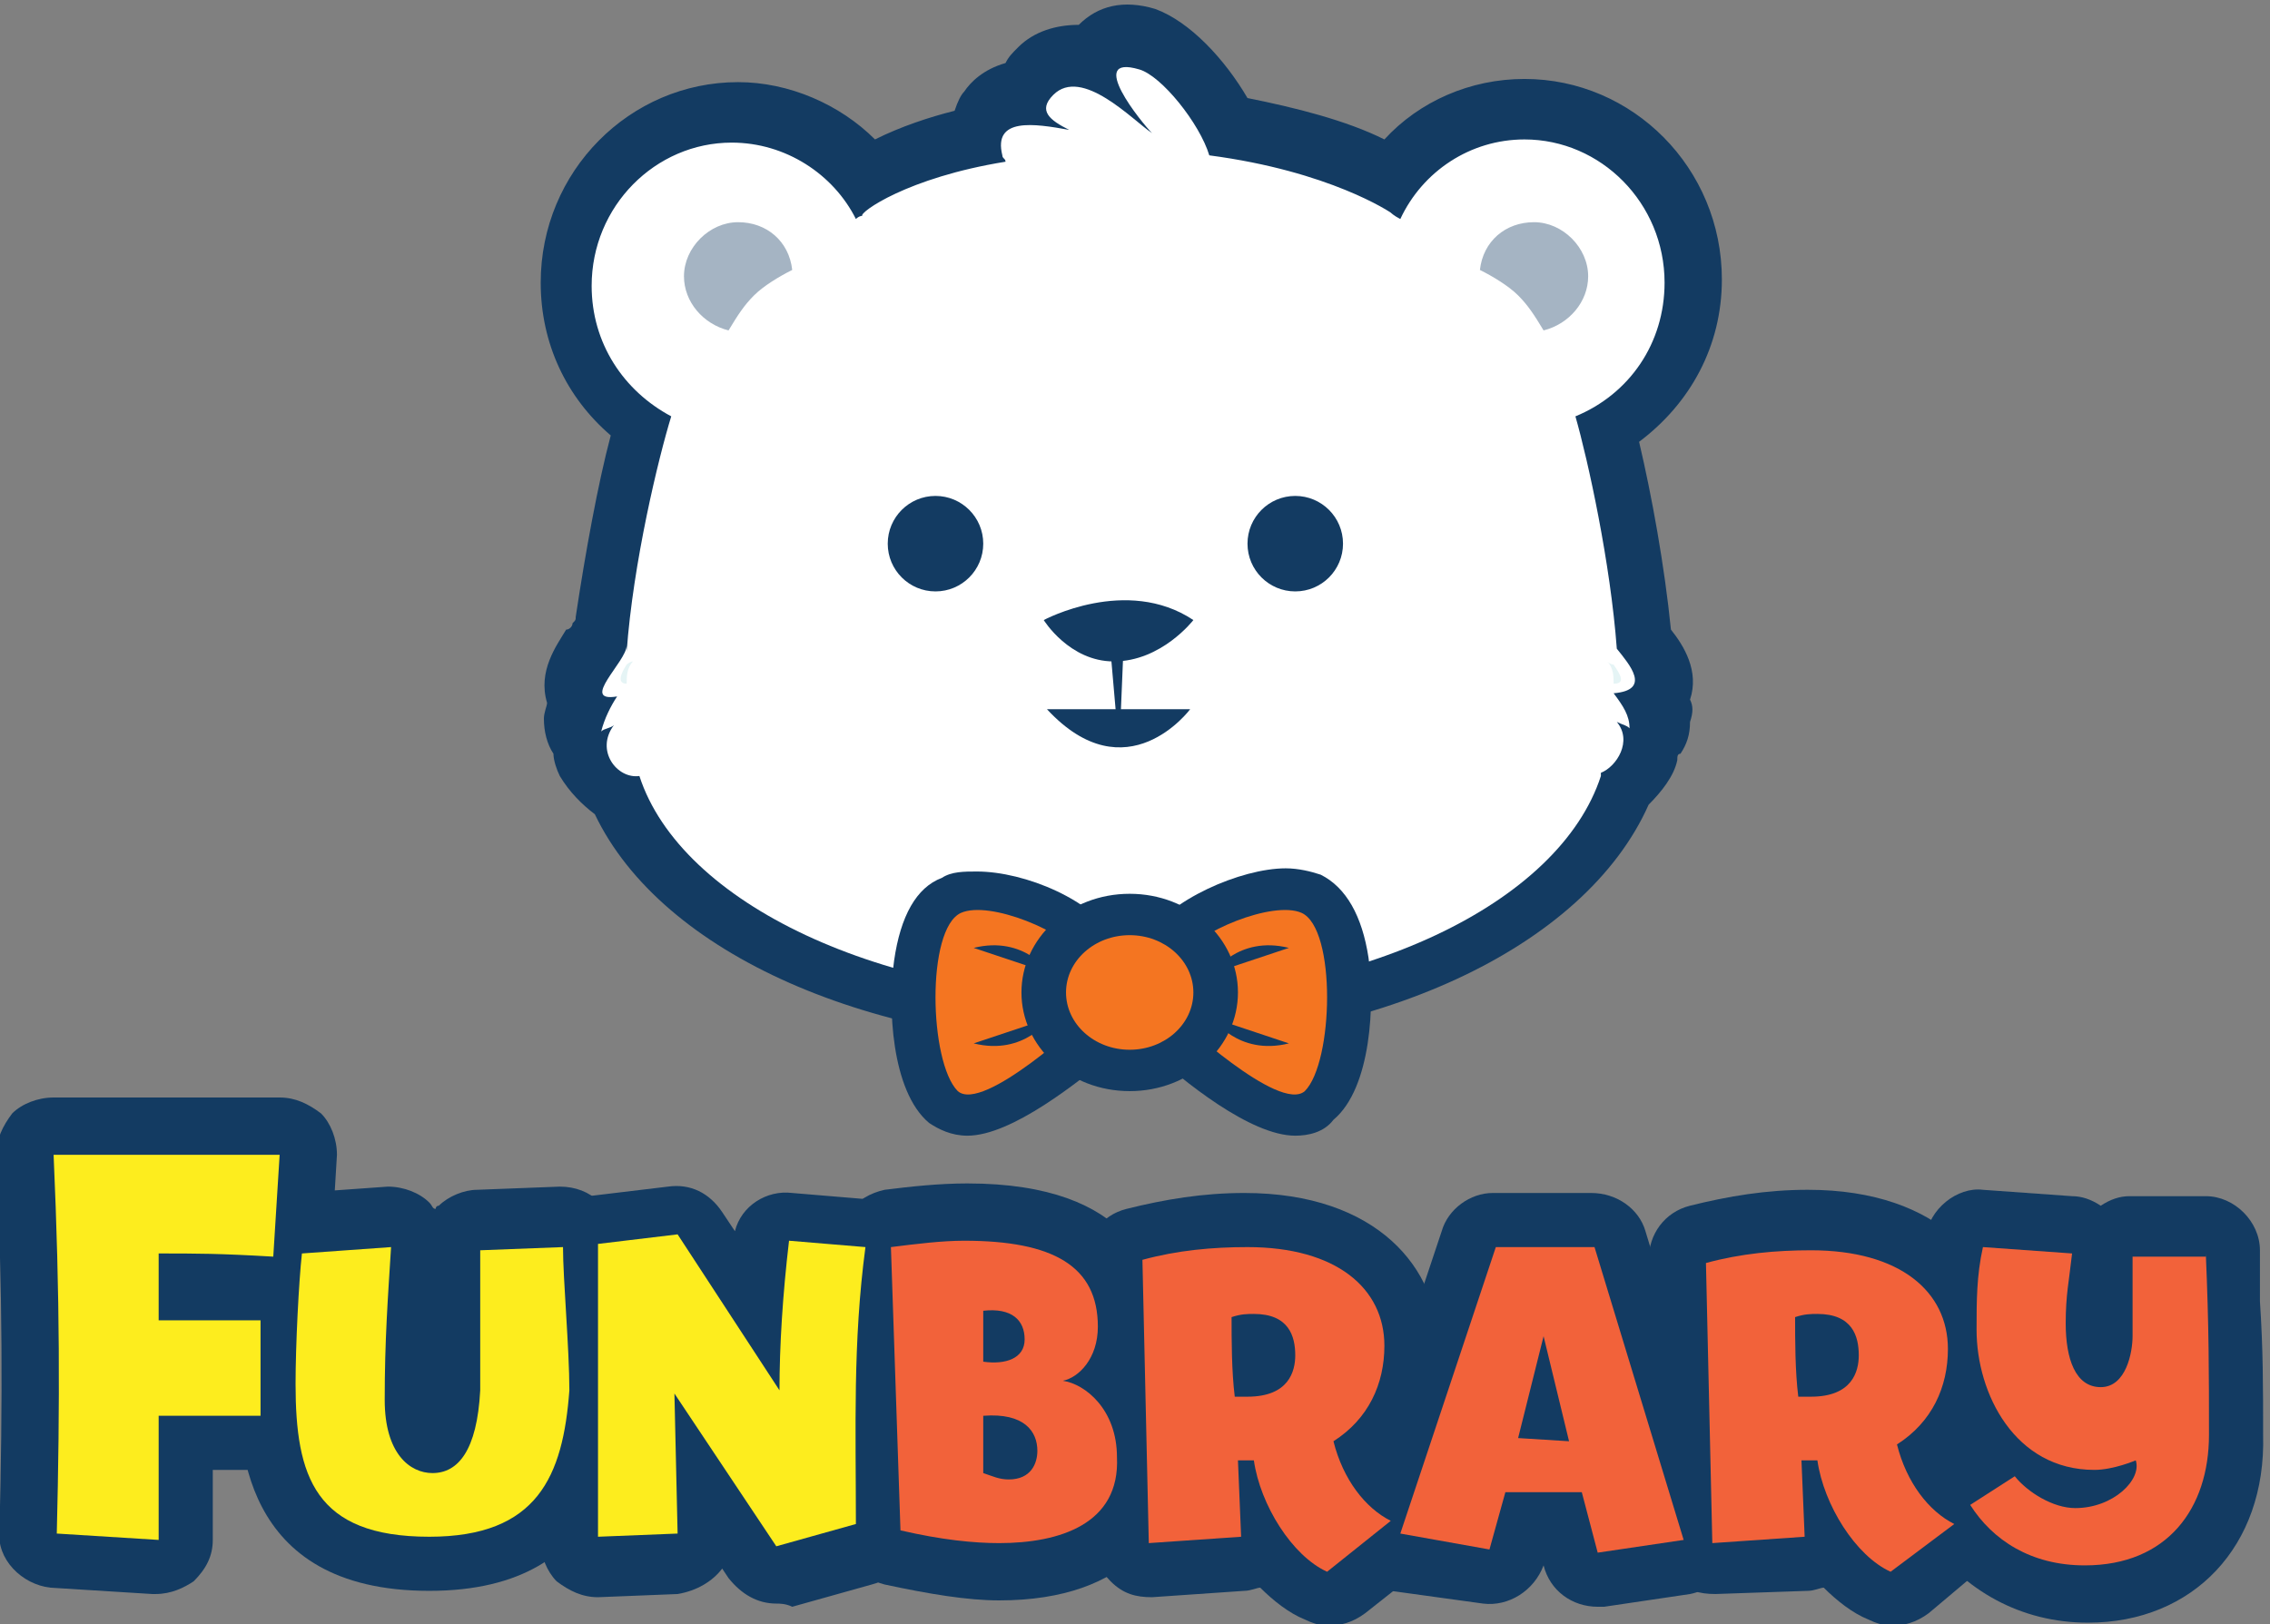 <?xml version="1.0" encoding="utf-8"?>
<!-- Generator: Adobe Illustrator 16.0.0, SVG Export Plug-In . SVG Version: 6.00 Build 0)  -->
<!DOCTYPE svg PUBLIC "-//W3C//DTD SVG 1.1//EN" "http://www.w3.org/Graphics/SVG/1.1/DTD/svg11.dtd">
<svg version="1.1" id="Layer_1" xmlns="http://www.w3.org/2000/svg" xmlns:xlink="http://www.w3.org/1999/xlink" x="0px" y="0px"
	 width="612px" height="438px" viewBox="0 177 612 438" enable-background="new 0 177 612 438" xml:space="preserve">
<rect x="0" y="177" width="612" height="438" fill="#808080" stroke="none"/>
<g>
	<g>
		<g>
			<path fill="#133B62" d="M41.917,606.865h-0.858l-27.467-1.717C5.867,604.29-1,597.424-0.142,589.698
				C0.717,554.506,0.717,526.181-1,488.414c0-4.292,1.717-7.726,4.292-11.159c2.575-2.574,6.867-4.291,11.159-4.291h60.942l0,0
				c4.292,0,7.725,1.717,11.159,4.291c2.575,2.575,4.292,6.867,4.292,11.159l-1.717,28.325c0,4.292-1.716,7.725-4.292,10.3
				c0,1.717,0,3.434,0,6.009v25.75c0,8.584-6.867,14.592-14.592,14.592c-4.292,0-8.583,0-12.875,0c0,2.575,0,4.292,0,6.867
				c0,3.434,0,6.866,0,12.017c0,4.292-1.716,7.726-5.15,11.158C49.642,605.148,46.209,606.865,41.917,606.865z M29.9,541.631
				c0,2.575,0,5.15,0,8.584c0.858-1.717,2.575-3.434,4.292-4.292c-0.858-0.858-1.716-0.858-2.575-1.717
				C31.617,543.348,30.759,542.489,29.9,541.631z M29.9,503.006c0,1.717,0,3.434,0,5.149c0.858-1.717,2.575-3.433,4.292-5.149H29.9z
				"/>
			<path fill="#133B62" d="M115.735,606.007c-51.5,0-51.5-41.2-51.5-56.65c0-7.726,0.858-17.167,0.858-25.751
				c0-4.291,0-7.725,0.858-10.3c0-7.725,6.009-13.733,14.592-14.592l24.033-1.717c4.292,0,8.583,1.717,11.159,4.292
				c0.858,0.858,0.858,1.717,1.717,1.717c0,0,0-0.858,0.858-0.858c2.575-2.575,6.867-4.292,10.3-4.292l22.317-0.858
				c8.583,0,14.592,6.009,15.45,14.592v6.867c0.858,10.3,0.858,23.175,0.858,32.617
				C166.377,564.807,166.377,606.007,115.735,606.007z"/>
			<path fill="#133B62" d="M209.294,609.44c-5.15,0-9.442-2.575-12.875-6.867l-1.717-2.574c-2.575,3.433-6.867,6.008-12.017,6.866
				l-21.459,0.858c-4.292,0-7.725-1.717-11.158-4.292c-2.575-2.575-4.292-6.866-4.292-10.3v-78.968
				c0-7.726,5.15-13.733,12.875-14.592l21.458-2.575c6.008-0.858,11.158,1.717,14.592,6.867l3.434,5.149
				c1.716-6.866,8.583-11.158,15.45-10.3l20.6,1.717c4.292,0,7.725,2.575,10.3,5.149c2.575,3.434,3.433,6.867,3.433,11.159
				c-2.575,23.175-2.575,43.775-1.717,66.95v6.009c0,6.867-4.292,12.875-11.158,14.592l-21.458,6.009
				C211.87,609.44,210.153,609.44,209.294,609.44z M209.294,566.523l6.867,10.3l0,0c0-3.434,0-7.726,0-11.158
				c-0.858,0-1.717,0.858-2.575,0.858C211.87,566.523,211.011,566.523,209.294,566.523z M174.961,527.897v12.017
				c0.858,0,1.716-0.858,2.575-0.858c1.717-0.858,3.434-0.858,4.292-0.858L174.961,527.897z"/>
			<path fill="#133B62" d="M269.379,608.582c-8.583,0-18.884-1.717-30.901-4.292c-6.867-1.717-11.158-7.725-11.158-14.592
				l-1.717-76.393c0-7.725,5.15-13.733,12.875-15.45c6.867-0.858,14.592-1.717,22.317-1.717c44.633,0,51.5,24.034,51.5,37.768
				c0,4.291-0.858,8.583-2.575,12.017c4.292,6.009,7.726,13.733,7.726,23.176C317.446,588.84,304.57,608.582,269.379,608.582z"/>
			<path fill="#133B62" d="M357.788,615.449c-1.717,0-4.292-0.858-6.009-1.717c-4.291-1.717-8.583-5.15-12.017-8.584
				c-0.858,0-2.575,0.858-4.292,0.858l-24.892,1.717c-4.292,0-7.725-0.858-11.158-4.292c-2.575-2.575-5.15-6.866-5.15-10.3
				l-1.717-75.534c0-6.867,4.292-12.875,11.159-14.592c10.3-2.575,20.6-4.292,31.758-4.292c36.051,0,52.359,20.601,52.359,41.2
				c0,11.159-4.292,22.317-11.158,30.042c1.717,1.717,2.575,3.434,5.15,4.292c4.291,2.575,6.866,6.867,7.725,12.017
				c0.858,5.15-1.717,9.442-5.15,12.876l-16.309,12.875C364.655,614.591,361.222,615.449,357.788,615.449z"/>
			<path fill="#133B62" d="M509.715,615.449c-1.717,0-4.291-0.858-6.008-1.717c-4.292-1.717-8.584-5.15-12.017-8.584
				c-0.858,0-2.575,0.858-4.292,0.858l-24.893,0.858c-4.291,0-7.725-0.858-11.158-4.292c-2.575-2.574-4.292-6.866-5.15-10.3
				l-1.716-75.534c0-6.867,4.291-12.875,11.158-14.592c10.3-2.575,20.601-4.292,31.759-4.292c36.051,0,52.359,20.601,52.359,41.2
				c0,11.159-4.292,22.317-11.159,30.042c1.717,1.717,2.575,3.434,5.15,4.292c4.292,2.575,6.866,6.867,7.725,12.017
				c0.858,5.15-1.716,9.442-5.149,12.876l-16.309,13.733C516.582,614.591,513.148,615.449,509.715,615.449z"/>
			<path fill="#133B62" d="M562.933,614.591c-18.025,0-33.476-8.584-43.775-23.176c-2.575-3.434-3.434-7.725-2.575-11.158
				c0.858-4.292,3.434-7.726,6.867-9.442l3.433-2.574c-6.008-9.442-9.441-20.601-9.441-32.617c0-6.867,0-15.45,1.717-24.893
				c0.858-7.725,8.583-13.733,15.45-12.875l24.033,1.717c2.575,0,5.15,0.858,7.726,2.575c2.575-1.717,5.149-2.575,7.725-2.575
				h20.601c7.726,0,14.592,6.867,14.592,14.592v13.733c0.858,12.875,0.858,23.176,0.858,36.051
				C611,593.99,591.258,614.591,562.933,614.591z"/>
			<path fill="#133B62" d="M430.747,610.299c-6.866,0-12.875-4.292-14.592-11.158l0,0c-2.574,6.866-9.441,11.158-16.309,10.3
				l-24.892-3.434c-4.292-0.858-8.583-3.434-10.3-6.866c-2.575-3.434-2.575-8.584-1.717-12.876l25.75-77.251
				c1.717-6.008,7.726-10.3,13.733-10.3h26.609c6.866,0,12.875,4.292,14.592,10.3l24.033,78.968
				c0.858,4.292,0.858,8.584-1.717,12.018c-2.575,3.433-6.008,6.008-10.3,6.866l-23.176,3.434
				C431.605,610.299,431.605,610.299,430.747,610.299z"/>
		</g>
		<g>
			<path fill="#FDED1E" d="M73.676,515.881c-14.592-0.858-20.6-0.858-30.9-0.858v18.025c6.867,0,19.742,0,27.467,0v25.75
				c-10.3,0-20.601,0-27.467,0c0,13.733,0,17.167,0,33.476l-27.467-1.717c0.858-35.192,0.858-63.518-0.858-102.143h60.942
				L73.676,515.881z"/>
			<path fill="#FDED1E" d="M115.735,591.415c-30.9,0-36.05-16.309-36.05-41.2c0-10.301,0.858-27.468,1.716-35.192l24.034-1.717
				c-0.858,13.733-1.716,24.892-1.716,41.2c0,14.592,6.867,19.742,12.875,19.742c6.867,0,12.017-6.008,12.875-22.316
				c0-13.734,0-29.185,0-37.768l22.317-0.858c0,8.583,1.717,27.467,1.717,38.626C151.785,575.106,144.918,591.415,115.735,591.415z"
				/>
			<path fill="#FDED1E" d="M230.753,587.981l-21.458,6.009l-27.467-41.2l0.858,37.767l-21.459,0.858v-78.968l21.459-2.575
				l27.467,42.06c0-12.018,0.858-25.751,2.575-40.343l20.6,1.717C229.895,539.056,230.753,562.231,230.753,587.981z"/>
			<path fill="#F2623A" d="M269.379,593.132c-6.867,0-15.45-0.858-26.609-3.434l-2.575-76.393
				c6.867-0.858,13.734-1.717,19.742-1.717c24.034,0,36.05,6.867,36.05,23.176c0,8.583-5.15,13.733-9.442,14.592
				c6.009,0.858,14.592,7.725,14.592,20.6C301.996,587.981,285.687,593.132,269.379,593.132z M265.087,530.473v13.733
				c6.008,0.858,11.159-0.858,11.159-6.009C276.246,533.048,272.812,529.614,265.087,530.473z M265.087,558.798v15.45
				c2.575,0.858,4.292,1.717,6.867,1.717c6.008,0,7.725-4.292,7.725-7.725C279.679,563.09,276.246,557.939,265.087,558.798z"/>
			<path fill="#F2623A" d="M357.788,600.856c-9.441-4.291-18.025-18.024-19.742-30.042c-1.717,0-2.574,0-4.291,0l0.858,20.601
				l-24.893,1.717l-1.717-76.393c9.442-2.575,18.884-3.434,28.325-3.434c24.034,0,36.909,11.158,36.909,26.608
				c0,10.301-4.292,19.742-13.733,25.751c2.575,10.3,8.583,18.025,15.45,21.458L357.788,600.856z M338.046,531.331
				c-1.717,0-3.433,0-6.008,0.858c0,6.008,0,14.592,0.858,21.458c0.858,0,2.574,0,3.433,0c11.159,0,12.876-6.866,12.876-11.158
				C349.205,537.34,347.488,531.331,338.046,531.331z"/>
			<path fill="#F2623A" d="M509.715,600.856c-9.441-4.291-18.024-18.024-19.741-30.042c-1.717,0-2.575,0-4.292,0l0.858,20.601
				l-24.893,1.717l-1.716-75.534c9.441-2.575,18.883-3.434,28.325-3.434c24.033,0,36.908,11.158,36.908,26.608
				c0,10.301-4.291,19.742-13.733,25.751c2.575,10.3,8.584,18.025,15.45,21.458L509.715,600.856z M489.974,531.331
				c-1.717,0-3.434,0-6.009,0.858c0,6.008,0,14.592,0.858,21.458c0.858,0,2.575,0,3.434,0c11.158,0,12.875-6.866,12.875-11.158
				C501.132,537.34,499.415,531.331,489.974,531.331z"/>
			<path fill="#F2623A" d="M594.691,515.022c0.858,19.742,0.858,32.617,0.858,48.926c0,19.742-11.158,35.192-33.476,35.192
				c-14.592,0-24.892-6.867-30.9-16.309l12.017-7.726c3.434,4.292,10.301,8.584,16.309,8.584c10.301,0,18.025-7.726,16.309-12.876
				c0,0-6.008,2.575-11.158,2.575c-21.459,0-31.759-20.601-31.759-37.767c0-7.726,0-14.592,1.717-22.317l24.033,1.717
				c-0.858,7.725-1.717,11.158-1.717,18.884c0,9.441,2.575,17.167,9.442,17.167c6.866,0,8.583-9.442,8.583-13.733
				c0-9.442,0-11.159,0-21.459h19.742V515.022z"/>
			<path fill="#F2623A" d="M430.747,595.707l-4.291-16.309h-20.601l-4.292,15.45l-24.033-4.292l25.75-77.251h26.608l24.034,78.968
				L430.747,595.707z M416.155,537.34l-6.866,27.467l13.733,0.858L416.155,537.34z"/>
		</g>
		<g>
			<g>
				<path fill="#133B62" d="M338.046,380.262c4.292-6.008,5.15-14.592,1.717-21.458c0-0.858-0.858-1.717-1.717-2.575
					c0,0,0,0,0-0.858c3.434,0.858,6.867,1.717,10.301,1.717c18.884,0,33.476-15.45,33.476-33.476
					c0-18.883-15.45-33.476-33.476-33.476c-17.167,0-30.9,12.875-33.476,29.184c-4.292-0.858-8.584-1.717-12.875-1.717
					c-6.867,0-12.017,0.858-17.167,2.575c-1.717-17.167-16.309-30.042-33.476-30.042c-18.884,0-33.476,15.45-33.476,33.476
					c0,18.884,15.45,33.476,33.476,33.476c4.292,0,7.725-0.858,11.158-1.717c0,0.858,0.858,0.858,0.858,1.717
					c-0.858,0.858-0.858,1.717-1.717,2.575c-3.433,7.725-1.716,16.309,3.434,22.317c12.875,14.591,26.609,17.167,35.192,17.167
					C323.454,399.146,336.329,381.979,338.046,380.262z M349.205,315.886c4.291,0,7.725,3.434,7.725,7.725
					c0,4.292-3.434,7.725-7.725,7.725c-4.292,0-7.726-3.433-7.726-7.725C340.621,319.32,344.913,315.886,349.205,315.886z
					 M252.212,332.195c-4.292,0-7.725-3.433-7.725-7.725c0-4.292,3.433-7.725,7.725-7.725c4.292,0,7.725,3.434,7.725,7.725
					C259.937,328.762,256.503,332.195,252.212,332.195z"/>
			</g>
			<g>
				<path fill="#133B62" d="M455.64,365.67c2.575-7.725-1.717-14.592-5.15-18.884c-1.717-17.167-5.149-36.05-8.583-50.642
					c13.733-10.3,22.316-25.75,22.316-43.776c0-30.042-24.033-54.076-53.217-54.076c-14.592,0-28.325,6.009-37.768,16.309
					c-10.3-5.15-24.033-8.583-36.909-11.158c-6.008-10.3-15.45-20.601-24.892-24.034c-8.583-2.575-15.45-0.858-20.6,4.292
					c-6.008,0-12.017,1.717-16.309,6.008c-1.717,1.717-2.575,2.575-3.434,4.292c-6.008,1.716-9.442,5.15-11.158,7.725
					c-0.858,0.858-1.717,2.575-2.575,5.15c-6.867,1.717-14.592,4.292-21.458,7.725c-9.442-9.442-23.175-15.45-36.909-15.45
					c-29.184,0-53.217,24.034-53.217,54.076c0,16.309,6.867,30.9,18.884,41.201c-3.434,12.875-6.867,31.759-9.442,48.926
					c0,0.858,0,0.858-0.858,1.717c0,0.858-0.858,1.716-1.717,1.716c-2.575,4.292-7.725,11.159-5.15,19.742
					c0,0.858-0.858,2.575-0.858,4.292c0,3.434,0.858,6.867,2.575,9.442c0,1.717,0.858,4.292,1.717,6.008
					c2.575,4.292,6.008,7.725,9.441,10.3c18.025,37.768,74.676,62.66,141.627,62.66c68.667,0,125.318-26.609,142.485-65.235
					c3.433-3.433,6.866-7.725,7.725-12.017c0-0.858,0-1.717,0.858-1.717c1.717-2.575,2.575-5.15,2.575-8.583
					C456.498,369.104,456.498,367.387,455.64,365.67C455.64,366.529,455.64,365.67,455.64,365.67z M423.022,372.537
					c-0.858,0.858-0.858,0.858-1.717,1.717l-0.858,0.858c-0.858,1.717-1.717,2.575-2.575,4.292
					c-7.725,24.034-53.217,49.784-115.876,49.784c-62.66,0-108.152-24.892-115.877-49.784c-0.858-3.433-3.433-6.008-6.008-7.725
					c0-1.717,0-3.433,0-5.15c0.858-1.717,0.858-4.292,0-6.008c1.717-2.575,2.575-5.15,3.433-8.583
					c1.717-22.317,8.583-48.926,12.017-60.084c0.858-4.292,0.858-7.725-0.858-11.158c0.858,0,1.717,0,2.575,0
					c6.008,0,11.158-3.434,13.733-8.583c0.858-1.717,1.717-3.434,3.433-4.292c1.717-1.716,3.434-2.575,5.15-3.433
					c6.008-2.575,9.442-8.583,9.442-14.592l0,0c4.292,0.858,9.441,0,12.875-3.434l1.717-0.858c0,0,0.858,0,0.858-0.858
					c2.575-1.716,12.017-6.867,30.9-10.3c4.292-0.858,8.583-4.292,10.3-8.583l0,0c0,0,0,0,0.858,0c4.292,0,9.442-1.717,12.875-4.292
					c1.717,0.858,3.434,2.575,4.292,3.434c3.433,1.717,6.866,2.575,11.158,1.717c2.575,3.433,6.008,5.15,10.3,6.008
					c24.034,3.433,37.768,10.3,40.343,12.017l0,0l1.717,1.717c3.433,3.434,8.583,4.292,12.875,3.434
					c0.858,0,2.575-0.858,3.434-0.858c0,6.008,3.433,12.017,9.441,14.592c1.717,0.858,4.292,1.717,5.15,3.434
					c1.716,1.716,2.574,2.575,3.433,4.292c1.717,4.292,6.009,7.725,11.159,8.583c-2.575,3.433-3.434,7.725-2.575,12.875
					c3.434,12.017,8.583,39.484,10.3,60.084c0,1.717,0.858,3.434,1.717,5.15c-0.858,2.575-0.858,5.15,0,7.725
					C422.164,368.246,422.164,369.962,423.022,372.537z"/>
				<g>
					<path fill="#FFFFFF" d="M435.897,351.937c-1.717-23.175-7.725-50.643-11.158-62.659c14.592-6.009,24.033-19.742,24.033-36.051
						c0-21.458-17.167-38.625-37.767-38.625c-14.592,0-27.468,8.583-33.476,21.459c-1.717-0.858-2.575-1.717-2.575-1.717
						s-16.309-11.159-48.926-15.45c-2.575-8.583-12.875-21.459-18.884-23.175c-14.592-4.292,0.858,14.592,3.434,17.167
						c-5.15-3.433-18.883-18.025-26.608-10.3c-4.292,4.292-0.858,6.867,4.292,9.441c-9.442-1.716-20.6-3.433-18.025,6.867
						c0,0.858,0.858,0.858,0.858,1.716c-26.608,4.292-39.484,13.734-38.625,14.592c0,0-0.858,0-1.717,0.858
						c-6.008-12.017-18.883-20.601-33.475-20.601c-20.601,0-37.767,17.167-37.767,38.625c0,15.45,8.583,28.326,21.458,35.192
						c-3.434,11.158-10.3,39.484-12.017,63.518v-1.717c0,4.292-12.875,15.45-2.575,13.733c-1.717,2.575-3.434,6.008-4.292,9.442
						c0.858-0.858,2.575-0.858,3.434-1.717c-5.15,6.867,0.858,14.592,6.867,13.733c11.158,34.334,65.234,60.084,129.61,60.084
						c65.234,0,118.451-25.75,129.609-60.084c0,0,0,0,0-0.858c4.292-1.716,8.584-8.583,4.292-13.733
						c1.717,0.858,2.575,0.858,3.434,1.717c0-3.434-1.717-6.008-4.292-9.442C445.34,363.095,439.331,356.229,435.897,351.937z"/>
					<path opacity="0.38" fill="#133B62" enable-background="new    " d="M203.286,256.661c2.575-2.575,6.867-5.15,10.3-6.867
						c-0.858-7.725-6.867-12.875-14.592-12.875s-14.592,6.867-14.592,14.592c0,6.867,5.15,12.875,12.017,14.592
						C198.994,261.811,200.711,259.235,203.286,256.661z"/>
					<path opacity="0.38" fill="#133B62" enable-background="new    " d="M409.289,256.661c-2.575-2.575-6.867-5.15-10.301-6.867
						c0.858-7.725,6.867-12.875,14.593-12.875c7.725,0,14.592,6.867,14.592,14.592c0,6.867-5.15,12.875-12.018,14.592
						C413.581,261.811,411.864,259.235,409.289,256.661z"/>
				</g>
				<g>
					<path fill="#E5F4F5" d="M168.952,361.378c0-1.716,0-4.292,1.717-6.008c-0.858,0-1.717,0.858-1.717,0.858
						C167.235,358.804,166.377,361.378,168.952,361.378z"/>
					<path fill="#E5F4F5" d="M433.322,355.37c1.717,1.717,1.717,4.292,1.717,6.009c3.434,0,1.717-2.575,0-5.15
						C435.039,356.229,434.181,356.229,433.322,355.37z"/>
				</g>
				<path fill="#133B62" d="M281.396,344.212c0,0,22.317-12.017,40.342,0c0,0-8.583,11.158-21.458,11.158
					C288.262,355.37,281.396,344.212,281.396,344.212z"/>
				<circle fill="#133B62" cx="252.212" cy="323.612" r="12.875"/>
				<circle fill="#133B62" cx="349.205" cy="323.612" r="12.875"/>
				<polygon fill="#133B62" points="301.996,373.396 301.138,372.537 299.421,352.795 302.854,352.795 				"/>
				<path fill="#133B62" d="M282.254,368.246h38.625C320.879,368.246,303.713,391.421,282.254,368.246z"/>
			</g>
		</g>
		<g>
			<path fill="#133B62" d="M260.795,483.264L260.795,483.264c-4.292,0-7.725-1.717-10.3-3.434
				c-10.3-8.583-11.159-31.759-9.442-43.775s6.008-19.742,12.875-22.316c2.575-1.717,6.009-1.717,9.442-1.717
				c12.875,0,31.759,7.725,37.768,18.883c0.858,1.717,4.291,6.867,2.575,23.176v4.292l-3.434,2.574
				C290.837,468.672,272.812,483.264,260.795,483.264z M264.229,434.338c-1.717,5.15-1.717,17.167,0,24.893
				c4.292-2.575,11.159-7.726,17.167-12.876c0-2.575,0-4.291,0-5.149C278.82,438.63,270.237,434.338,264.229,434.338z"/>
			<path fill="#133B62" d="M349.205,483.264c-12.018,0-30.042-14.592-39.484-23.176l-3.434-2.574v-4.292
				c-1.717-16.309,1.717-21.459,2.575-23.176c6.009-10.3,25.751-18.884,37.768-18.884c3.434,0,6.866,0.859,9.441,1.717
				c6.867,3.434,11.159,11.159,12.875,22.317c1.717,12.017,0.858,35.192-9.441,43.775
				C356.93,482.405,352.638,483.264,349.205,483.264z M328.604,446.354c6.009,5.15,12.875,10.301,17.167,12.876
				c1.717-6.867,1.717-18.884,0-24.893c-6.009,0.858-13.733,4.292-16.309,6.867C328.604,442.063,328.604,443.779,328.604,446.354z"
				/>
			<path fill="#F47521" d="M291.696,435.196c-4.292-6.867-24.892-15.45-32.617-12.017c-9.442,4.291-8.583,40.342-0.858,48.067
				c6.867,6.008,34.333-19.742,34.333-19.742S293.412,438.63,291.696,435.196z"/>
			<path fill="#F47521" d="M318.305,435.196c4.291-6.867,24.892-15.45,32.617-12.017c9.441,4.291,8.583,40.342,0.857,48.067
				c-6.866,6.008-34.333-19.742-34.333-19.742S316.588,438.63,318.305,435.196z"/>
			<path fill="#133B62" d="M304.57,471.247c-16.308,0-29.183-12.018-29.183-26.609s12.875-26.608,29.183-26.608
				c16.309,0,29.185,12.017,29.185,26.608C333.755,459.23,320.879,471.247,304.57,471.247z M304.57,440.347
				c-3.433,0-6.008,1.717-6.008,3.433c0,1.717,2.575,3.434,6.008,3.434c3.434,0,6.009-1.717,6.009-3.434
				C310.579,442.922,308.004,440.347,304.57,440.347z"/>
			<ellipse fill="#F47521" cx="304.57" cy="444.638" rx="17.167" ry="15.45"/>
			<path fill="#133B62" d="M283.112,439.488c0,0-6.867-10.301-20.601-6.867L283.112,439.488z"/>
			<path fill="#133B62" d="M326.888,439.488c0,0,6.867-10.301,20.601-6.867L326.888,439.488z"/>
			<path fill="#133B62" d="M283.112,451.505c0,0-6.867,10.3-20.601,6.867L283.112,451.505z"/>
			<path fill="#133B62" d="M326.888,451.505c0,0,6.867,10.3,20.601,6.867L326.888,451.505z"/>
		</g>
	</g>
</g>
</svg>
